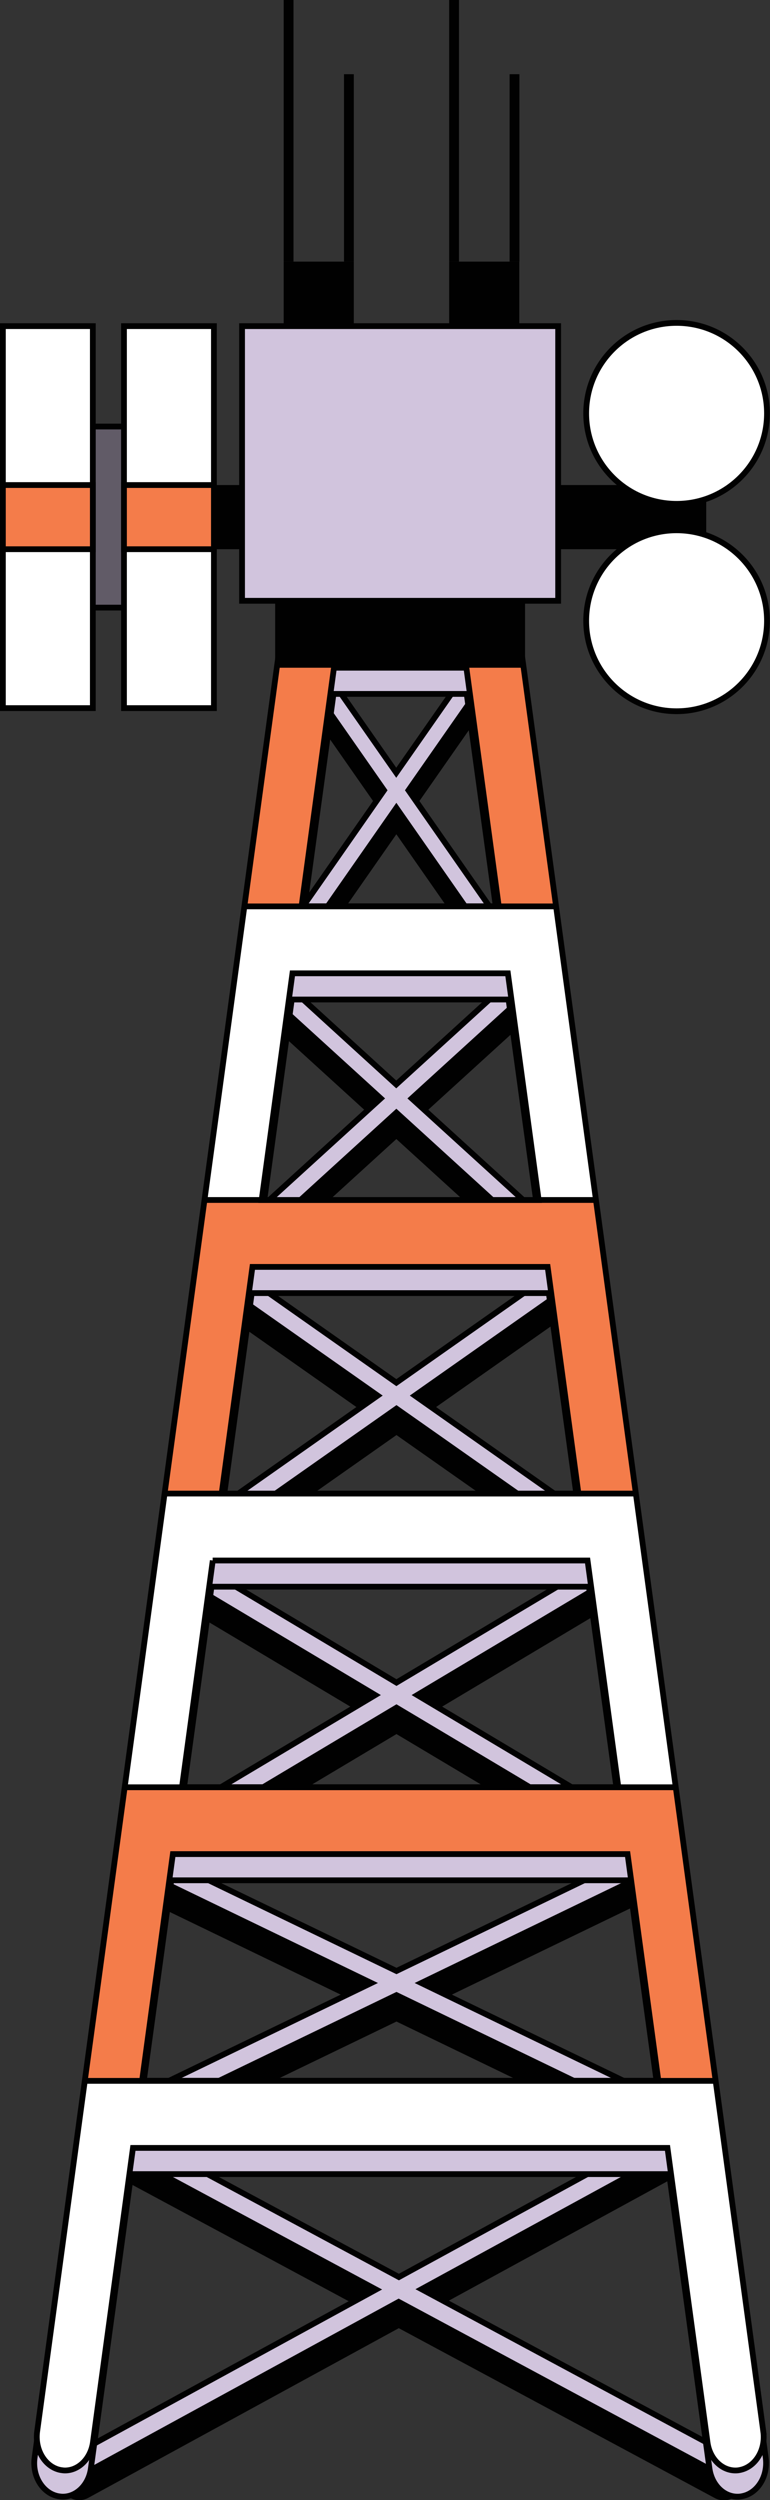 <?xml version="1.0" encoding="UTF-8"?><svg id="b" xmlns="http://www.w3.org/2000/svg" xmlns:xlink="http://www.w3.org/1999/xlink" viewBox="0 0 66.77 216.64"><rect x="0" y="0" width="66.77" height="216.64" fill="#333333" stroke="none"/><defs><clipPath id="d"><path d="m66.19,210.7L44.95,54.5c-.19-1.41-1.22-2.44-2.42-2.44h-15.65c-1.2,0-2.23,1.03-2.42,2.44L3.22,210.7c-.21,1.58.69,3.07,2.03,3.33.13.02.26.04.39.04,1.18,0,2.22-1.02,2.42-2.44l3.47-25.51h46.35l3.47,25.51c.19,1.43,1.24,2.44,2.42,2.44.13,0,.26-.01.39-.04,1.34-.26,2.25-1.74,2.03-3.33ZM28.96,57.86h11.48l2.81,20.67h-17.1l2.81-20.67Zm-3.6,26.48h18.68l2.67,19.64h-24.02l2.67-19.64Zm-3.46,25.44h25.59l2.67,19.64h-30.94l2.67-19.64Zm-3.46,25.44h32.51l2.67,19.64H15.78l2.67-19.64Zm16.26,45.08H12.32l2.67-19.64h39.43l2.67,19.64h-22.39Z" style="fill:#fff; stroke:#010101; stroke-miterlimit:10; stroke-width:.5px;"/></clipPath></defs><g id="c"><path d="m64.32,215.57l-27.77-14.92,24.07-13.14c.3-.16.48-.52.47-.9s-.21-.73-.51-.87l-24.05-11.62,21.25-10.27c.3-.14.49-.48.51-.86s-.16-.73-.45-.9l-21.66-12.92,18.52-11.05c.27-.16.44-.48.45-.83.01-.35-.14-.68-.4-.87l-18.78-13.2,14.77-10.38c.23-.16.38-.45.4-.77.02-.32-.1-.63-.32-.83l-15.12-13.77,10.55-9.61c.18-.16.29-.4.31-.66.02-.26-.04-.52-.18-.72l-10.96-15.71,6.57-9.41-1.26-1.23-6.37,9.12-6.37-9.12-1.26,1.23,6.57,9.41-10.96,15.71c-.14.2-.21.46-.18.72.03.26.14.5.31.66l10.55,9.61-15.12,13.77c-.21.2-.33.5-.32.83.02.32.17.61.4.77l14.77,10.38-18.78,13.2c-.26.18-.41.51-.4.87,0,.35.18.67.45.83l18.52,11.05-21.66,12.92c-.29.17-.46.52-.45.9s.21.71.51.86l21.26,10.27-24.05,11.62c-.3.15-.5.49-.51.88,0,.39.18.74.48.9l24.49,13.16-27.29,14.91h0c.36.93,1.46,1.33,2.34.85l26.92-14.7,27.4,14.72c.88.47,1.97.07,2.33-.87h0ZM24.15,86.94l10.22-14.65,10.22,14.65-10.23,9.32-10.22-9.32Zm-4.28,24.97l14.5-13.21,14.5,13.21-14.5,10.19-14.5-10.19Zm-3.76,25.28l18.27-12.84,18.27,12.84-18.27,10.9-18.27-10.9Zm-2.87,25.68l21.14-12.61,21.14,12.61-21.14,10.21-21.14-10.21Zm-2.7,23.81l23.84-11.51,23.85,11.52-23.64,12.91-24.05-12.92Z" style="fill:#010101;"/><path d="m64.32,213.28l-27.77-14.92,24.07-13.14c.3-.16.48-.52.47-.9s-.21-.73-.51-.87l-24.05-11.62,21.25-10.27c.3-.14.49-.48.51-.86s-.16-.73-.45-.9l-21.66-12.92,18.52-11.05c.27-.16.44-.48.45-.83.01-.35-.14-.68-.4-.87l-18.78-13.2,14.77-10.38c.23-.16.38-.45.4-.77.02-.32-.1-.63-.32-.83l-15.12-13.77,10.55-9.61c.18-.16.29-.4.31-.66.02-.26-.04-.52-.18-.72l-10.96-15.71,6.57-9.41-1.26-1.23-6.37,9.12-6.37-9.12-1.26,1.23,6.57,9.41-10.96,15.71c-.14.2-.21.46-.18.72.03.26.14.5.31.66l10.55,9.61-15.12,13.77c-.21.2-.33.5-.32.83.02.32.17.61.4.77l14.77,10.38-18.78,13.2c-.26.18-.41.51-.4.87,0,.35.18.67.45.83l18.52,11.05-21.66,12.92c-.29.17-.46.52-.45.9s.21.71.51.86l21.26,10.27-24.05,11.62c-.3.15-.5.49-.51.88,0,.39.18.74.48.9l24.49,13.16-27.29,14.91.68,1.76,28.57-15.6,29.05,15.61.68-1.76ZM24.15,84.65l10.22-14.65,10.22,14.65-10.23,9.32-10.22-9.32Zm-4.28,24.97l14.5-13.21,14.5,13.21-14.5,10.19-14.5-10.19Zm-3.76,25.28l18.27-12.84,18.27,12.84-18.27,10.9-18.27-10.9Zm-2.87,25.68l21.14-12.61,21.14,12.61-21.14,10.21-21.14-10.21Zm-2.7,23.81l23.84-11.51,23.85,11.52-23.64,12.91-24.05-12.92Z" style="fill:#d1c4dd; stroke:#010101; stroke-miterlimit:10; stroke-width:.5px;"/><path d="m66.4,212.97L45.02,56.77c-.19-1.41-1.23-2.44-2.44-2.44h-15.76c-1.21,0-2.24,1.03-2.44,2.44L3,212.97c-.22,1.58.7,3.07,2.05,3.33.13.02.27.04.4.04,1.19,0,2.24-1.02,2.43-2.44l3.49-25.51h46.66l3.49,25.51c.2,1.43,1.24,2.44,2.43,2.44.13,0,.26-.01.4-.04,1.35-.26,2.26-1.74,2.05-3.33ZM28.92,60.13h11.55l2.83,20.67h-17.21l2.83-20.67Zm-3.62,26.48h18.8l2.69,19.64h-24.18l2.69-19.64Zm-3.48,25.44h25.77l2.69,19.64h-31.14l2.69-19.64Zm-3.48,25.44h32.73l2.69,19.64H15.65l2.69-19.64Zm16.37,45.08H12.16l2.69-19.64h39.7l2.69,19.64h-22.54Z" style="fill:#d1c4dd; stroke:#010101; stroke-miterlimit:10; stroke-width:.5px;"/><path d="m66.19,210.7L44.95,54.5c-.19-1.41-1.22-2.44-2.42-2.44h-15.65c-1.2,0-2.23,1.03-2.42,2.44L3.22,210.7c-.21,1.58.69,3.07,2.03,3.33.13.02.26.04.39.04,1.18,0,2.22-1.02,2.42-2.44l3.47-25.51h46.35l3.47,25.51c.19,1.43,1.24,2.44,2.42,2.44.13,0,.26-.01.39-.04,1.34-.26,2.25-1.74,2.03-3.33ZM28.96,57.86h11.48l2.81,20.67h-17.1l2.81-20.67Zm-3.6,26.48h18.68l2.67,19.64h-24.02l2.67-19.64Zm-3.46,25.44h25.59l2.67,19.64h-30.94l2.67-19.64Zm-3.46,25.44h32.51l2.67,19.64H15.78l2.67-19.64Zm16.26,45.08H12.32l2.67-19.64h39.43l2.67,19.64h-22.39Z" style="fill:#fff;"/><g style="clip-path:url(#d);"><rect x="13.45" y="38.78" width="42.51" height="39.76" style="fill:#f47c4a; stroke:#010101; stroke-miterlimit:10; stroke-width:.5px;"/><rect x="8.05" y="103.98" width="53.19" height="25.44" style="fill:#f47c4a; stroke:#010101; stroke-miterlimit:10; stroke-width:.5px;"/><rect x="4.52" y="154.87" width="60.24" height="25.44" style="fill:#f47c4a; stroke:#010101; stroke-miterlimit:10; stroke-width:.5px;"/></g><path d="m66.19,210.7L44.95,54.5c-.19-1.41-1.22-2.44-2.42-2.44h-15.65c-1.2,0-2.23,1.03-2.42,2.44L3.22,210.7c-.21,1.58.69,3.07,2.03,3.33.13.02.26.04.39.04,1.18,0,2.22-1.02,2.42-2.44l3.47-25.51h46.35l3.47,25.51c.19,1.43,1.24,2.44,2.42,2.44.13,0,.26-.01.39-.04,1.34-.26,2.25-1.74,2.03-3.33ZM28.96,57.86h11.48l2.81,20.67h-17.1l2.81-20.67Zm-3.6,26.48h18.68l2.67,19.64h-24.02l2.67-19.64Zm-3.46,25.44h25.59l2.67,19.64h-30.94l2.67-19.64Zm-3.46,25.44h32.51l2.67,19.64H15.78l2.67-19.64Zm16.26,45.08H12.32l2.67-19.64h39.43l2.67,19.64h-22.39Z" style="fill:none; stroke:#010101; stroke-miterlimit:10; stroke-width:.5px;"/><rect x="12.16" y="42.03" width="49.08" height="5.56" style="fill:#010101;"/><circle cx="58.67" cy="35.82" r="7.84" style="fill:#fff; stroke:#010101; stroke-miterlimit:10; stroke-width:.5px;"/><circle cx="58.67" cy="53.79" r="7.84" style="fill:#fff; stroke:#010101; stroke-miterlimit:10; stroke-width:.5px;"/><rect x="24.6" y="22.67" width="6.08" height="14.88" style="fill:#010101;"/><rect x="24.6" width=".85" height="22.67" style="fill:#010101;"/><rect x="29.83" y="6.43" width=".85" height="16.24" style="fill:#010101;"/><rect x="38.95" width=".85" height="22.67" style="fill:#010101;"/><rect x="44.19" y="6.43" width=".85" height="16.24" style="fill:#010101;"/><rect x="38.95" y="22.67" width="6.08" height="14.88" style="fill:#010101;"/><rect x="6.46" y="36.96" width="6.38" height="15.69" style="fill:#615b67; stroke:#010101; stroke-miterlimit:10; stroke-width:.5px;"/><rect x=".25" y="28.26" width="7.8" height="33.1" style="fill:#fff; stroke:#010101; stroke-miterlimit:10; stroke-width:.5px;"/><rect x="10.75" y="28.26" width="7.8" height="33.1" style="fill:#fff; stroke:#010101; stroke-miterlimit:10; stroke-width:.5px;"/><rect x=".25" y="42.03" width="7.8" height="5.56" style="fill:#f47c4a; stroke:#010101; stroke-miterlimit:10; stroke-width:.5px;"/><rect x="10.75" y="42.03" width="7.8" height="5.56" style="fill:#f47c4a; stroke:#010101; stroke-miterlimit:10; stroke-width:.5px;"/><rect x="20.99" y="28.26" width="27.41" height="23.8" style="fill:#d1c4dd; stroke:#010101; stroke-miterlimit:10; stroke-width:.5px;"/><rect x="23.86" y="52.06" width="21.67" height="5.8" style="fill:#010101;"/></g></svg>
